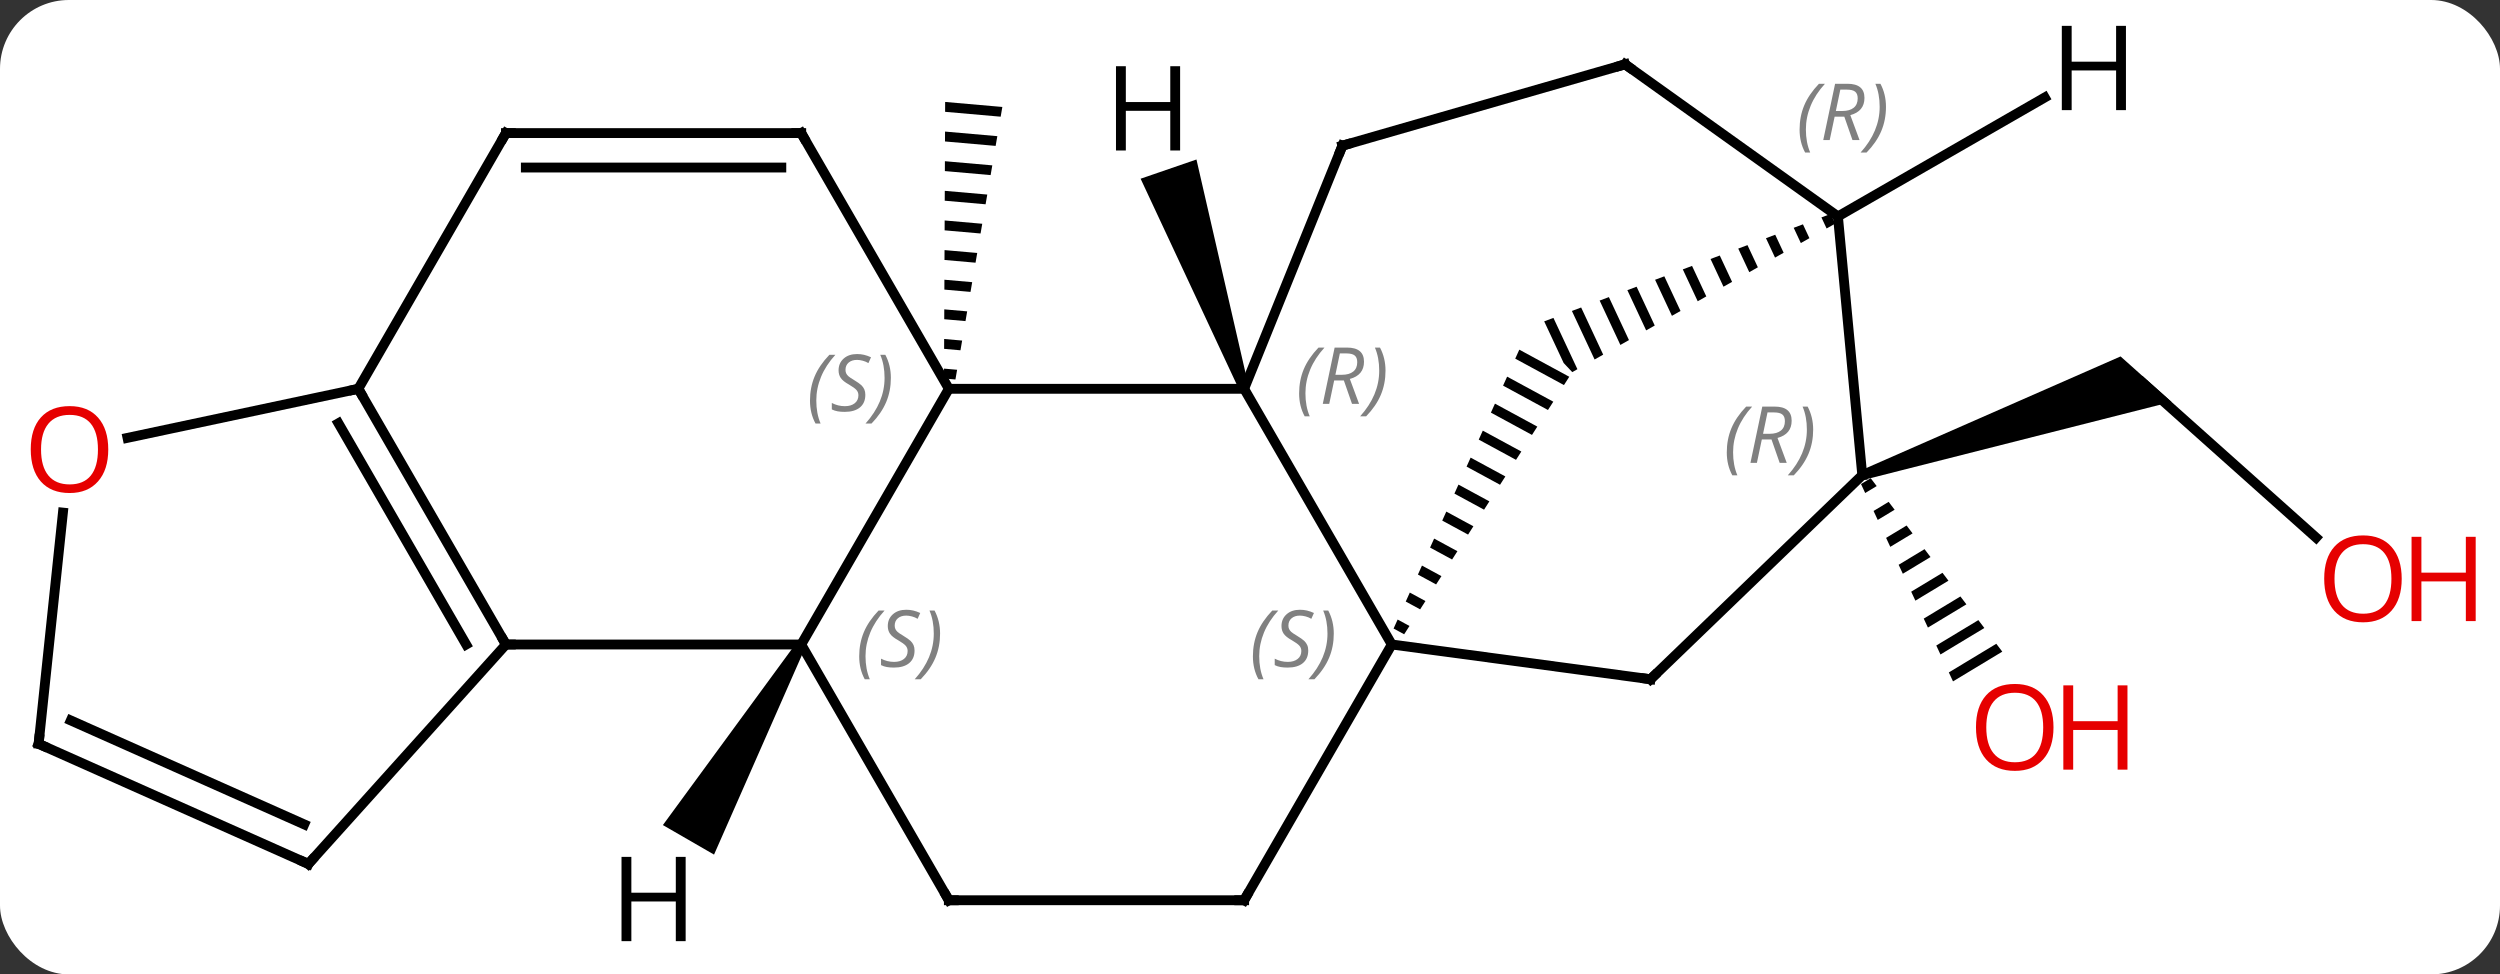 <svg width="254" viewBox="0 0 254 99" style="fill-opacity:1; color-rendering:auto; color-interpolation:auto; text-rendering:auto; stroke:black; stroke-linecap:square; stroke-miterlimit:10; shape-rendering:auto; stroke-opacity:1; fill:black; stroke-dasharray:none; font-weight:normal; stroke-width:1; font-family:'Open Sans'; font-style:normal; stroke-linejoin:miter; font-size:12; stroke-dashoffset:0; image-rendering:auto;" height="99" class="cas-substance-image" xmlns:xlink="http://www.w3.org/1999/xlink" xmlns="http://www.w3.org/2000/svg"><rect x="0" y="0" width="254" height="99" fill="#333333" stroke="none"/><svg class="cas-substance-single-component"><rect y="0" x="0" width="254" stroke="none" ry="7" rx="7" height="99" fill="white" class="cas-substance-group"/><svg y="0" x="0" width="254" viewBox="0 0 254 99" style="fill:black;" height="99" class="cas-substance-single-component-image"><svg><g><g transform="translate(122,49)" style="text-rendering:geometricPrecision; color-rendering:optimizeQuality; color-interpolation:linearRGB; stroke-linecap:butt; image-rendering:optimizeQuality;"><path style="stroke:none;" d="M-25.973 -38.642 L-25.977 -37.639 L-20.332 -37.144 L-20.332 -37.144 L-20.162 -38.133 L-20.162 -38.133 L-25.973 -38.642 ZM-25.985 -35.632 L-25.989 -34.628 L-25.989 -34.628 L-20.843 -34.177 L-20.843 -34.177 L-20.672 -35.166 L-20.672 -35.166 L-25.985 -35.632 ZM-25.998 -32.621 L-26.002 -31.618 L-26.002 -31.618 L-21.353 -31.21 L-21.353 -31.21 L-21.183 -32.199 L-21.183 -32.199 L-25.998 -32.621 ZM-26.01 -29.611 L-26.015 -28.608 L-26.015 -28.608 L-21.864 -28.244 L-21.864 -28.244 L-21.694 -29.233 L-26.01 -29.611 ZM-26.023 -26.601 L-26.027 -25.597 L-26.027 -25.597 L-22.375 -25.277 L-22.375 -25.277 L-22.204 -26.266 L-22.204 -26.266 L-26.023 -26.601 ZM-26.035 -23.59 L-26.04 -22.587 L-26.04 -22.587 L-22.885 -22.31 L-22.715 -23.299 L-22.715 -23.299 L-26.035 -23.59 ZM-26.048 -20.58 L-26.052 -19.576 L-26.052 -19.576 L-23.396 -19.343 L-23.396 -19.343 L-23.226 -20.332 L-23.226 -20.332 L-26.048 -20.58 ZM-26.061 -17.57 L-26.065 -16.566 L-23.906 -16.377 L-23.906 -16.377 L-23.736 -17.366 L-23.736 -17.366 L-26.061 -17.57 ZM-26.073 -14.559 L-26.077 -13.556 L-26.077 -13.556 L-24.417 -13.41 L-24.417 -13.41 L-24.247 -14.399 L-24.247 -14.399 L-26.073 -14.559 ZM-26.086 -11.549 L-26.09 -10.545 L-26.09 -10.545 L-24.928 -10.443 L-24.928 -10.443 L-24.758 -11.432 L-24.758 -11.432 L-26.086 -11.549 Z"/><line y2="5.622" y1="-10.107" x2="113.314" x1="95.7" style="fill:none;"/><path style="stroke:none;" d="M67.362 -0.248 L67.05 -1.198 L93.449 -12.787 L98.617 -8.172 Z"/><path style="stroke:none;" d="M68.064 -0.415 L67.079 0.18 L67.503 1.091 L68.672 0.386 L68.064 -0.415 ZM69.887 1.988 L68.353 2.914 L68.778 3.825 L70.495 2.789 L69.887 1.988 ZM71.71 4.391 L69.628 5.648 L70.052 6.559 L72.317 5.192 L71.71 4.391 ZM73.533 6.794 L70.902 8.382 L71.327 9.293 L71.327 9.293 L74.14 7.595 L73.533 6.794 ZM75.356 9.197 L72.177 11.116 L72.602 12.027 L75.963 9.998 L75.356 9.197 ZM77.178 11.6 L73.451 13.85 L73.876 14.761 L77.786 12.401 L77.786 12.401 L77.178 11.6 ZM79.001 14.003 L74.726 16.584 L75.151 17.495 L79.609 14.804 L79.609 14.804 L79.001 14.003 ZM80.824 16.406 L76.001 19.318 L76.425 20.229 L81.432 17.207 L80.824 16.406 Z"/><line y2="-9.498" y1="16.482" x2="4.404" x1="19.404" style="fill:none;"/><path style="stroke:none;" d="M32.36 -13.475 L31.948 -12.561 L31.948 -12.561 L36.897 -9.876 L36.897 -9.876 L37.438 -10.72 L37.438 -10.72 L32.36 -13.475 ZM31.124 -10.733 L30.712 -9.819 L35.273 -7.344 L35.815 -8.188 L31.124 -10.733 ZM29.888 -7.991 L29.476 -7.077 L29.476 -7.077 L33.65 -4.812 L34.191 -5.656 L29.888 -7.991 ZM28.652 -5.248 L28.24 -4.335 L32.027 -2.28 L32.568 -3.124 L28.652 -5.248 ZM27.416 -2.506 L27.004 -1.592 L30.403 0.252 L30.944 -0.593 L27.416 -2.506 ZM26.18 0.236 L25.768 1.15 L28.78 2.783 L29.321 1.939 L26.18 0.236 ZM24.944 2.978 L24.532 3.892 L24.532 3.892 L27.156 5.315 L27.156 5.315 L27.697 4.471 L24.944 2.978 ZM23.708 5.72 L23.296 6.634 L25.533 7.847 L26.074 7.003 L26.074 7.003 L23.708 5.72 ZM22.472 8.462 L22.06 9.376 L22.06 9.376 L23.909 10.379 L23.909 10.379 L24.451 9.535 L22.472 8.462 ZM21.236 11.204 L20.824 12.118 L22.286 12.911 L22.286 12.911 L22.827 12.067 L22.827 12.067 L21.236 11.204 ZM20 13.946 L19.588 14.86 L20.662 15.443 L21.204 14.599 L21.204 14.599 L20 13.946 Z"/><line y2="20.013" y1="16.482" x2="45.69" x1="19.404" style="fill:none;"/><line y2="42.465" y1="16.482" x2="4.404" x1="19.404" style="fill:none;"/><line y2="-9.498" y1="-9.498" x2="-25.596" x1="4.404" style="fill:none;"/><line y2="-34.2" y1="-9.498" x2="14.391" x1="4.404" style="fill:none;"/><path style="stroke:none;" d="M63.995 -27.264 L63.056 -26.912 L63.583 -25.786 L63.583 -25.786 L64.456 -26.279 L63.995 -27.264 ZM61.179 -26.208 L60.24 -25.856 L60.24 -25.856 L60.964 -24.307 L61.837 -24.8 L61.179 -26.208 ZM58.362 -25.152 L57.423 -24.8 L58.344 -22.828 L59.218 -23.321 L59.218 -23.321 L58.362 -25.152 ZM55.545 -24.096 L54.606 -23.744 L54.606 -23.744 L55.725 -21.349 L56.599 -21.842 L55.545 -24.096 ZM52.729 -23.04 L51.79 -22.688 L51.79 -22.688 L53.106 -19.87 L53.98 -20.363 L52.729 -23.04 ZM49.912 -21.984 L48.973 -21.631 L48.973 -21.631 L50.487 -18.391 L51.36 -18.884 L51.36 -18.884 L49.912 -21.984 ZM47.095 -20.927 L46.156 -20.575 L47.868 -16.912 L48.741 -17.405 L48.741 -17.405 L47.095 -20.927 ZM44.279 -19.871 L43.34 -19.519 L45.249 -15.433 L46.122 -15.926 L44.279 -19.871 ZM41.462 -18.815 L40.523 -18.463 L40.523 -18.463 L42.63 -13.954 L42.63 -13.954 L43.503 -14.447 L41.462 -18.815 ZM38.645 -17.759 L37.706 -17.407 L40.011 -12.475 L40.011 -12.475 L40.884 -12.968 L40.884 -12.968 L38.645 -17.759 ZM35.829 -16.703 L34.89 -16.351 L36.867 -12.121 L37.741 -11.193 L38.265 -11.489 L35.829 -16.703 Z"/><line y2="-0.723" y1="20.013" x2="67.206" x1="45.69" style="fill:none;"/><line y2="42.465" y1="42.465" x2="-25.596" x1="4.404" style="fill:none;"/><line y2="16.482" y1="-9.498" x2="-40.596" x1="-25.596" style="fill:none;"/><line y2="-35.478" y1="-9.498" x2="-40.596" x1="-25.596" style="fill:none;"/><line y2="-42.465" y1="-34.2" x2="43.107" x1="14.391" style="fill:none;"/><line y2="-0.723" y1="-27.009" x2="67.206" x1="64.734" style="fill:none;"/><line y2="-42.465" y1="-27.009" x2="43.107" x1="64.734" style="fill:none;"/><line y2="16.482" y1="42.465" x2="-40.596" x1="-25.596" style="fill:none;"/><line y2="16.482" y1="16.482" x2="-70.596" x1="-40.596" style="fill:none;"/><line y2="-35.478" y1="-35.478" x2="-70.596" x1="-40.596" style="fill:none;"/><line y2="-31.978" y1="-31.978" x2="-68.575" x1="-42.617" style="fill:none;"/><line y2="-9.498" y1="16.482" x2="-85.596" x1="-70.596" style="fill:none;"/><line y2="-5.998" y1="16.482" x2="-87.617" x1="-74.638" style="fill:none;"/><line y2="38.778" y1="16.482" x2="-90.669" x1="-70.596" style="fill:none;"/><line y2="-9.498" y1="-35.478" x2="-85.596" x1="-70.596" style="fill:none;"/><line y2="-4.514" y1="-9.498" x2="-109.045" x1="-85.596" style="fill:none;"/><line y2="26.574" y1="38.778" x2="-118.077" x1="-90.669" style="fill:none;"/><line y2="24.199" y1="34.759" x2="-114.807" x1="-91.091" style="fill:none;"/><line y2="26.574" y1="3.08" x2="-118.077" x1="-115.606" style="fill:none;"/><path style="stroke:none;" d="M4.877 -9.661 L3.931 -9.335 L-6.114 -30.842 L-0.44 -32.795 Z"/><line y2="-39.096" y1="-27.009" x2="85.746" x1="64.734" style="fill:none;"/><path style="stroke:none;" d="M-41.029 16.232 L-40.163 16.732 L-49.454 37.827 L-54.651 34.827 Z"/></g><g transform="translate(122,49)" style="fill:rgb(230,0,0); text-rendering:geometricPrecision; color-rendering:optimizeQuality; image-rendering:optimizeQuality; font-family:'Open Sans'; stroke:rgb(230,0,0); color-interpolation:linearRGB;"><path style="stroke:none;" d="M122.014 9.806 Q122.014 11.868 120.975 13.048 Q119.936 14.228 118.093 14.228 Q116.202 14.228 115.171 13.063 Q114.139 11.899 114.139 9.79 Q114.139 7.696 115.171 6.548 Q116.202 5.399 118.093 5.399 Q119.952 5.399 120.983 6.571 Q122.014 7.743 122.014 9.806 ZM115.186 9.806 Q115.186 11.54 115.929 12.446 Q116.671 13.353 118.093 13.353 Q119.514 13.353 120.241 12.454 Q120.968 11.556 120.968 9.806 Q120.968 8.071 120.241 7.181 Q119.514 6.29 118.093 6.29 Q116.671 6.29 115.929 7.189 Q115.186 8.087 115.186 9.806 Z"/><path style="stroke:none;" d="M129.53 14.103 L128.53 14.103 L128.53 10.071 L124.014 10.071 L124.014 14.103 L123.014 14.103 L123.014 5.54 L124.014 5.54 L124.014 9.181 L128.53 9.181 L128.53 5.54 L129.53 5.54 L129.53 14.103 Z"/><path style="stroke:none;" d="M86.635 24.899 Q86.635 26.961 85.596 28.141 Q84.557 29.321 82.714 29.321 Q80.823 29.321 79.792 28.157 Q78.76 26.992 78.76 24.883 Q78.76 22.789 79.792 21.641 Q80.823 20.492 82.714 20.492 Q84.573 20.492 85.604 21.664 Q86.635 22.836 86.635 24.899 ZM79.807 24.899 Q79.807 26.633 80.55 27.539 Q81.292 28.446 82.714 28.446 Q84.135 28.446 84.862 27.547 Q85.589 26.649 85.589 24.899 Q85.589 23.164 84.862 22.274 Q84.135 21.383 82.714 21.383 Q81.292 21.383 80.55 22.282 Q79.807 23.18 79.807 24.899 Z"/><path style="stroke:none;" d="M94.151 29.196 L93.151 29.196 L93.151 25.164 L88.635 25.164 L88.635 29.196 L87.635 29.196 L87.635 20.633 L88.635 20.633 L88.635 24.274 L93.151 24.274 L93.151 20.633 L94.151 20.633 L94.151 29.196 Z"/></g><g transform="translate(122,49)" style="font-size:8.4px; fill:gray; text-rendering:geometricPrecision; image-rendering:optimizeQuality; color-rendering:optimizeQuality; font-family:'Open Sans'; font-style:italic; stroke:gray; color-interpolation:linearRGB;"><path style="stroke:none;" d="M5.295 17.685 Q5.295 16.357 5.764 15.232 Q6.233 14.107 7.264 13.029 L7.874 13.029 Q6.905 14.092 6.42 15.264 Q5.936 16.435 5.936 17.67 Q5.936 18.998 6.374 20.014 L5.858 20.014 Q5.295 18.982 5.295 17.685 ZM10.918 17.092 Q10.918 17.92 10.371 18.373 Q9.824 18.826 8.824 18.826 Q8.418 18.826 8.105 18.771 Q7.793 18.717 7.512 18.576 L7.512 17.92 Q8.137 18.248 8.84 18.248 Q9.465 18.248 9.84 17.951 Q10.215 17.654 10.215 17.139 Q10.215 16.826 10.012 16.599 Q9.809 16.373 9.246 16.045 Q8.652 15.717 8.426 15.389 Q8.199 15.06 8.199 14.607 Q8.199 13.873 8.715 13.412 Q9.23 12.951 10.074 12.951 Q10.449 12.951 10.785 13.029 Q11.121 13.107 11.496 13.279 L11.23 13.873 Q10.98 13.717 10.66 13.631 Q10.34 13.545 10.074 13.545 Q9.543 13.545 9.223 13.818 Q8.902 14.092 8.902 14.56 Q8.902 14.764 8.973 14.912 Q9.043 15.06 9.184 15.193 Q9.324 15.326 9.746 15.576 Q10.309 15.92 10.512 16.115 Q10.715 16.31 10.816 16.545 Q10.918 16.779 10.918 17.092 ZM13.512 15.373 Q13.512 16.701 13.036 17.834 Q12.559 18.967 11.544 20.014 L10.934 20.014 Q12.872 17.857 12.872 15.373 Q12.872 14.045 12.434 13.029 L12.95 13.029 Q13.512 14.092 13.512 15.373 Z"/><path style="stroke:none;" d="M9.991 -9.03 Q9.991 -10.358 10.46 -11.483 Q10.929 -12.608 11.96 -13.687 L12.569 -13.687 Q11.601 -12.624 11.116 -11.452 Q10.632 -10.28 10.632 -9.046 Q10.632 -7.718 11.069 -6.702 L10.554 -6.702 Q9.991 -7.734 9.991 -9.03 ZM13.551 -10.343 L13.051 -7.968 L12.395 -7.968 L13.598 -13.687 L14.848 -13.687 Q16.582 -13.687 16.582 -12.249 Q16.582 -10.89 15.145 -10.499 L16.082 -7.968 L15.364 -7.968 L14.536 -10.343 L13.551 -10.343 ZM14.129 -13.093 Q13.739 -11.171 13.676 -10.921 L14.332 -10.921 Q15.082 -10.921 15.489 -11.249 Q15.895 -11.577 15.895 -12.202 Q15.895 -12.671 15.637 -12.882 Q15.379 -13.093 14.786 -13.093 L14.129 -13.093 ZM18.768 -11.343 Q18.768 -10.015 18.292 -8.882 Q17.815 -7.749 16.8 -6.702 L16.19 -6.702 Q18.128 -8.858 18.128 -11.343 Q18.128 -12.671 17.69 -13.687 L18.206 -13.687 Q18.768 -12.624 18.768 -11.343 Z"/></g><g transform="translate(122,49)" style="stroke-linecap:butt; font-size:8.4px; text-rendering:geometricPrecision; image-rendering:optimizeQuality; color-rendering:optimizeQuality; font-family:'Open Sans'; font-style:italic; color-interpolation:linearRGB; stroke-miterlimit:5;"><path style="fill:none;" d="M45.194 19.946 L45.69 20.013 L46.05 19.666"/><path style="fill:none;" d="M4.654 42.032 L4.404 42.465 L3.904 42.465"/><path style="fill:gray; stroke:none;" d="M-39.705 -8.295 Q-39.705 -9.623 -39.236 -10.748 Q-38.767 -11.873 -37.736 -12.951 L-37.126 -12.951 Q-38.095 -11.889 -38.58 -10.717 Q-39.064 -9.545 -39.064 -8.31 Q-39.064 -6.982 -38.626 -5.967 L-39.142 -5.967 Q-39.705 -6.998 -39.705 -8.295 ZM-34.082 -8.889 Q-34.082 -8.06 -34.629 -7.607 Q-35.176 -7.154 -36.176 -7.154 Q-36.582 -7.154 -36.895 -7.209 Q-37.207 -7.264 -37.488 -7.404 L-37.488 -8.06 Q-36.863 -7.732 -36.16 -7.732 Q-35.535 -7.732 -35.16 -8.029 Q-34.785 -8.326 -34.785 -8.842 Q-34.785 -9.154 -34.988 -9.381 Q-35.191 -9.607 -35.754 -9.935 Q-36.348 -10.264 -36.574 -10.592 Q-36.801 -10.92 -36.801 -11.373 Q-36.801 -12.107 -36.285 -12.568 Q-35.77 -13.029 -34.926 -13.029 Q-34.551 -13.029 -34.215 -12.951 Q-33.879 -12.873 -33.504 -12.701 L-33.77 -12.107 Q-34.02 -12.264 -34.34 -12.35 Q-34.66 -12.435 -34.926 -12.435 Q-35.457 -12.435 -35.777 -12.162 Q-36.098 -11.889 -36.098 -11.42 Q-36.098 -11.217 -36.027 -11.068 Q-35.957 -10.92 -35.816 -10.787 Q-35.676 -10.654 -35.254 -10.404 Q-34.691 -10.06 -34.488 -9.865 Q-34.285 -9.67 -34.184 -9.435 Q-34.082 -9.201 -34.082 -8.889 ZM-31.488 -10.607 Q-31.488 -9.279 -31.964 -8.146 Q-32.441 -7.014 -33.456 -5.967 L-34.066 -5.967 Q-32.128 -8.123 -32.128 -10.607 Q-32.128 -11.935 -32.566 -12.951 L-32.05 -12.951 Q-31.488 -11.889 -31.488 -10.607 Z"/><path style="fill:none;" d="M14.204 -33.736 L14.391 -34.2 L14.871 -34.338"/><path style="fill:gray; stroke:none;" d="M60.838 -35.833 Q60.838 -37.161 61.306 -38.286 Q61.775 -39.411 62.806 -40.489 L63.416 -40.489 Q62.447 -39.427 61.963 -38.255 Q61.478 -37.083 61.478 -35.848 Q61.478 -34.52 61.916 -33.505 L61.4 -33.505 Q60.838 -34.536 60.838 -35.833 ZM64.398 -37.145 L63.898 -34.77 L63.242 -34.77 L64.445 -40.489 L65.695 -40.489 Q67.429 -40.489 67.429 -39.052 Q67.429 -37.692 65.992 -37.302 L66.929 -34.77 L66.21 -34.77 L65.382 -37.145 L64.398 -37.145 ZM64.976 -39.895 Q64.585 -37.973 64.523 -37.723 L65.179 -37.723 Q65.929 -37.723 66.335 -38.052 Q66.742 -38.38 66.742 -39.005 Q66.742 -39.473 66.484 -39.684 Q66.226 -39.895 65.632 -39.895 L64.976 -39.895 ZM69.615 -38.145 Q69.615 -36.817 69.138 -35.684 Q68.662 -34.552 67.646 -33.505 L67.037 -33.505 Q68.974 -35.661 68.974 -38.145 Q68.974 -39.473 68.537 -40.489 L69.052 -40.489 Q69.615 -39.427 69.615 -38.145 Z"/><path style="fill:gray; stroke:none;" d="M53.441 -3.035 Q53.441 -4.363 53.91 -5.488 Q54.379 -6.613 55.41 -7.691 L56.019 -7.691 Q55.05 -6.629 54.566 -5.457 Q54.082 -4.285 54.082 -3.051 Q54.082 -1.723 54.519 -0.707 L54.004 -0.707 Q53.441 -1.738 53.441 -3.035 ZM57.001 -4.348 L56.501 -1.973 L55.845 -1.973 L57.048 -7.691 L58.298 -7.691 Q60.032 -7.691 60.032 -6.254 Q60.032 -4.895 58.595 -4.504 L59.532 -1.973 L58.814 -1.973 L57.986 -4.348 L57.001 -4.348 ZM57.579 -7.098 Q57.189 -5.176 57.126 -4.926 L57.782 -4.926 Q58.532 -4.926 58.939 -5.254 Q59.345 -5.582 59.345 -6.207 Q59.345 -6.676 59.087 -6.887 Q58.829 -7.098 58.236 -7.098 L57.579 -7.098 ZM62.218 -5.348 Q62.218 -4.02 61.742 -2.887 Q61.265 -1.754 60.25 -0.707 L59.64 -0.707 Q61.578 -2.863 61.578 -5.348 Q61.578 -6.676 61.14 -7.691 L61.656 -7.691 Q62.218 -6.629 62.218 -5.348 Z"/><path style="fill:none;" d="M-25.096 42.465 L-25.596 42.465 L-25.846 42.032"/><path style="fill:gray; stroke:none;" d="M-34.705 17.685 Q-34.705 16.357 -34.236 15.232 Q-33.767 14.107 -32.736 13.029 L-32.126 13.029 Q-33.095 14.092 -33.58 15.264 Q-34.064 16.435 -34.064 17.67 Q-34.064 18.998 -33.626 20.014 L-34.142 20.014 Q-34.705 18.982 -34.705 17.685 ZM-29.082 17.092 Q-29.082 17.92 -29.629 18.373 Q-30.176 18.826 -31.176 18.826 Q-31.582 18.826 -31.895 18.771 Q-32.207 18.717 -32.488 18.576 L-32.488 17.92 Q-31.863 18.248 -31.16 18.248 Q-30.535 18.248 -30.16 17.951 Q-29.785 17.654 -29.785 17.139 Q-29.785 16.826 -29.988 16.599 Q-30.191 16.373 -30.754 16.045 Q-31.348 15.717 -31.574 15.389 Q-31.801 15.06 -31.801 14.607 Q-31.801 13.873 -31.285 13.412 Q-30.77 12.951 -29.926 12.951 Q-29.551 12.951 -29.215 13.029 Q-28.879 13.107 -28.504 13.279 L-28.77 13.873 Q-29.02 13.717 -29.34 13.631 Q-29.66 13.545 -29.926 13.545 Q-30.457 13.545 -30.777 13.818 Q-31.098 14.092 -31.098 14.56 Q-31.098 14.764 -31.027 14.912 Q-30.957 15.06 -30.816 15.193 Q-30.676 15.326 -30.254 15.576 Q-29.691 15.92 -29.488 16.115 Q-29.285 16.31 -29.183 16.545 Q-29.082 16.779 -29.082 17.092 ZM-26.488 15.373 Q-26.488 16.701 -26.964 17.834 Q-27.441 18.967 -28.456 20.014 L-29.066 20.014 Q-27.128 17.857 -27.128 15.373 Q-27.128 14.045 -27.566 13.029 L-27.05 13.029 Q-26.488 14.092 -26.488 15.373 Z"/><path style="fill:none;" d="M-40.346 -35.045 L-40.596 -35.478 L-41.096 -35.478"/><path style="fill:none;" d="M42.627 -42.327 L43.107 -42.465 L43.514 -42.174"/><path style="fill:none;" d="M-70.846 16.049 L-70.596 16.482 L-70.096 16.482"/><path style="fill:none;" d="M-70.096 -35.478 L-70.596 -35.478 L-70.846 -35.045"/><path style="fill:none;" d="M-85.346 -9.065 L-85.596 -9.498 L-86.085 -9.394"/><path style="fill:none;" d="M-90.335 38.406 L-90.669 38.778 L-91.126 38.575"/></g><g transform="translate(122,49)" style="stroke-linecap:butt; fill:rgb(230,0,0); text-rendering:geometricPrecision; color-rendering:optimizeQuality; image-rendering:optimizeQuality; font-family:'Open Sans'; stroke:rgb(230,0,0); color-interpolation:linearRGB; stroke-miterlimit:5;"><path style="stroke:none;" d="M-111.001 -3.331 Q-111.001 -1.269 -112.041 -0.089 Q-113.08 1.091 -114.923 1.091 Q-116.814 1.091 -117.845 -0.073 Q-118.876 -1.238 -118.876 -3.347 Q-118.876 -5.441 -117.845 -6.589 Q-116.814 -7.738 -114.923 -7.738 Q-113.064 -7.738 -112.033 -6.566 Q-111.001 -5.394 -111.001 -3.331 ZM-117.83 -3.331 Q-117.83 -1.597 -117.087 -0.691 Q-116.345 0.216 -114.923 0.216 Q-113.501 0.216 -112.775 -0.683 Q-112.048 -1.581 -112.048 -3.331 Q-112.048 -5.066 -112.775 -5.956 Q-113.501 -6.847 -114.923 -6.847 Q-116.345 -6.847 -117.087 -5.949 Q-117.83 -5.05 -117.83 -3.331 Z"/><path style="fill:none; stroke:black;" d="M-117.62 26.777 L-118.077 26.574 L-118.025 26.077"/><path style="fill:black; stroke:none;" d="M-2.1 -33.71 L-3.1 -33.71 L-3.1 -37.741 L-7.616 -37.741 L-7.616 -33.71 L-8.616 -33.71 L-8.616 -42.272 L-7.616 -42.272 L-7.616 -38.632 L-3.1 -38.632 L-3.1 -42.272 L-2.1 -42.272 L-2.1 -33.71 Z"/><path style="fill:black; stroke:none;" d="M93.996 -37.811 L92.996 -37.811 L92.996 -41.842 L88.48 -41.842 L88.48 -37.811 L87.48 -37.811 L87.48 -46.373 L88.48 -46.373 L88.48 -42.733 L92.996 -42.733 L92.996 -46.373 L93.996 -46.373 L93.996 -37.811 Z"/><path style="fill:black; stroke:none;" d="M-52.338 46.621 L-53.338 46.621 L-53.338 42.59 L-57.854 42.59 L-57.854 46.621 L-58.854 46.621 L-58.854 38.059 L-57.854 38.059 L-57.854 41.699 L-53.338 41.699 L-53.338 38.059 L-52.338 38.059 L-52.338 46.621 Z"/></g></g></svg></svg></svg></svg>